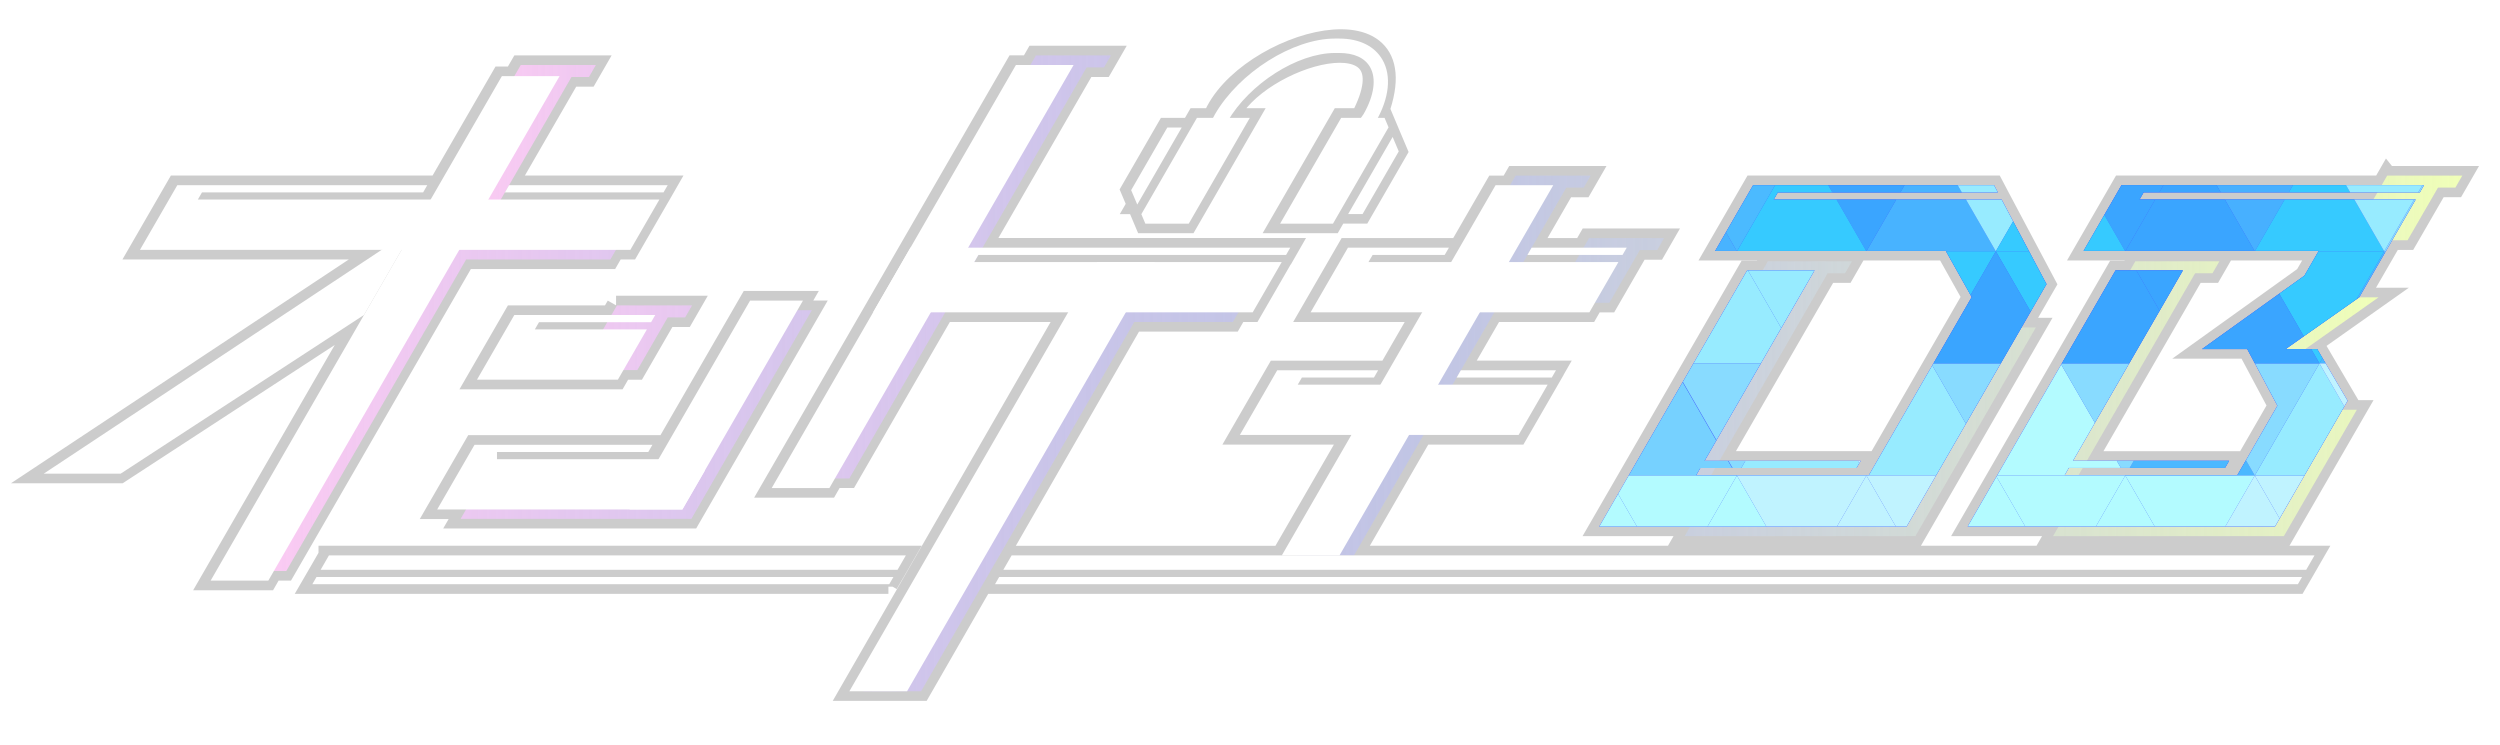 <?xml version="1.0" encoding="UTF-8"?><svg id="a" xmlns="http://www.w3.org/2000/svg" xmlns:xlink="http://www.w3.org/1999/xlink" viewBox="0 0 520 155"><defs><style>.q{fill:url(#h);}.r{fill:url(#i);}.s{fill:#fff;}.t{fill:#97ebff;}.u{fill:#b3fbff;}.v{fill:#c0f3ff;}.w{fill:#405ffd;}.x{fill:#88dbff;}.y{fill:#47b0ff;}.z{fill:#36caff;}.aa{fill:#3aa5ff;}.ab{fill:#48b3ff;}.ac{fill:#4bb8ff;}.ad{fill:#44adff;}.ae{fill:#76d1ff;}.af{fill:#4bbaff;}.ag{fill:#76d8ff;}.ah{filter:url(#d);opacity:.2;}.ai{fill:none;stroke:#000;stroke-miterlimit:10;stroke-width:4px;}.aj{clip-path:url(#o);}</style><filter id="d"><feGaussianBlur stdDeviation="1"/></filter><linearGradient id="h" x1="90.41" y1="63.52" x2="494.72" y2="63.52" gradientUnits="userSpaceOnUse"><stop offset="0" stop-color="#fecbf3"/><stop offset=".5" stop-color="#b6bdfd" stop-opacity=".5"/><stop offset="1" stop-color="#f0ffb8"/></linearGradient><linearGradient id="i" x1="47.55" y1="90.15" x2="512.16" y2="90.15" xlink:href="#h"/><clipPath id="o"><path class="w" d="M425.67,59.1l-29.11,50.42h-63.91l30.76-53.27h14l-22.87,39.61h32.47l-.86,1.48h-32.49l-.86,1.5h35.93l1.72-2.98,.27-.46,19.4-33.6-5.39-9.61h-47.97l7.89-13.67h50.1l.79,1.5h-45.76l-.86,1.5h47.41l9.34,17.59Zm77.66-19.09l.86-1.5h-62.91l-7.89,13.67h48.91l-2.98,5.16-21.28,15.26h9.39l6.28,11.78-6.35,11.01h0l-1.99,3.44h-35.93l.86-1.5h32.49l.86-1.48h-32.48l22.87-39.61h-14l-30.76,53.27h63.91l15.1-26.15-6.32-10.76h-6.56l15.3-10.76,11.74-20.33h-57.44l.86-1.5h57.44Z"/></clipPath></defs><g id="b"><g id="c"><g id="e" class="ah"><path d="M128.15,63.52l-1.15,2h-20.2l-7.77,13.46h29.31l1.15-2h2.88l6.33-10.96h3.62l1.44-2.5h-15.62Zm-2.88,4.99h-14.2l.86-1.5h14.2l-.86,1.5Zm-28.49-14.54L59.37,118.77h-2.58l-1.15,2h-12l31.9-55.26L24.92,98.52H8.92L79.19,51.97H28.93l7.77-13.46h51.99l-.86,1.5H41.84l-.86,1.5h48.42l14.82-25.67h2.58l1.34-2.32h15.62l-1.44,2.5h-3.62l-14.72,25.49h33l-6.04,10.46h-3l-1.15,2h-30Zm138.98,13l-44.17,76.81h-14.92l45.32-78.81h-25.57l-19.94,34.54h-3l-1.15,2h-12c5.56-9.63,23.62-40.92,28.87-50h0l21.94-38h3l1.15-2h15.62l-1.44,2.5h-3.62l-21.65,37.5h64l-.86,1.5h-64l-.86,1.5h25.57s12,0,12,0h0s26.39,0,26.39,0l-6.04,10.46h-2.95l-1.15,2h-20.51Zm44.48-22.46l9.25-16.03,1.27,3-7.52,13.03h-3Zm-43.86-1.97l-1.27-3,7.52-13.03h3l-9.25,16.03Zm.85,2l11.56-20.03h3.36c6.5-16.25,45.08-26.91,34.27,0h1.4l.83,1.97-11.56,20.03h-11l12.7-22h4.12c11.88-22.41-21.59-12.83-27.29,0h4.17l-12.7,22h-9.03l-.83-1.97Zm-100.42,50.96l19.05-32.99h11l-1.15,2h3l-25.06,43.41h-48l1.13-1.96h-6l7.77-13.46h37l-.86,1.5h-31.47v1.5h33.6Zm-31.1-56.99h33l-.86,1.5h-33l.86-1.5Zm197.97,38.5h19.79l-.86,1.5h-19.79l.86-1.5ZM68.25,115.52h120l-1.73,3H66.52l1.73-3Zm116.54,6H64.78l.87-1.5h120l-.87,1.5Zm96.66-6h199.8l-1.73,3H208.52l1.73-3h56.2l14.46-25.04h-23.19c1.86-3.22,5.95-10.3,7.77-13.46h20.99l-.86,1.5h-14.99l-.86,1.5h17.19l8.68-15.04h-23.2l7.77-13.46h20.99l-.86,1.5h-14.99l-.86,1.5h17.2l9.23-15.99h3l1.15-2h15.62l-1.44,2.5h-3.62l-8.94,15.49h10.8l.86-1.5h-10.8l.86-1.5h10.8l1.15-2h15.62l-1.44,2.5h-3.62l-6.33,10.96h-3.02l-1.15,2h-19.78l-8.68,15.04h19.79c-.87,1.51-5.08,8.8-6.04,10.46h-19.79l-14.46,25.04Zm-73.8,4.5H478.65l-.87,1.5H206.78l.87-1.5ZM404.72,52.18h-47.97l7.89-13.67h50.1l.79,1.5h-45.76l-.86,1.5h47.41l9.34,17.59-5.2,9h3l-25.06,43.41h-48l1.15-2h-18.91l30.76-53.27h3.21l1.1-1.91h17.49l-1.44,2.5h-3.62l-22.53,39.01h29.39l-.86,1.48h-29.39l-.86,1.5h32.83c.47-.82,20.17-34.93,21.38-37.04l-5.39-9.61Zm91.83-15.67l-1.15,2h-54.11l-7.89,13.67h48.91l-2.98,5.16-21.28,15.26h9.39l6.28,11.78-6.35,11.01h0l-1.99,3.44h-33.05l.86-1.5h29.61l.86-1.48h-29.61l22.53-39.01h3.62l1.44-2.5h-17.49l-1.1,1.91h-3l-30.76,53.27h18.91l-1.15,2h48l15.18-26.29h-3l1.08-1.86-6.32-10.76h-2.48l15.23-10.76h-4s6.85-11.87,6.85-11.87h3.2l6.33-10.96h3.62l1.44-2.5h-15.62Zm-2.88,4.99h-48.64l.86-1.5h48.64l-.86,1.5Z"/><path class="ai" d="M128.15,63.52l-1.15,2h-20.2l-7.77,13.46h29.31l1.15-2h2.88l6.33-10.96h3.62l1.44-2.5h-15.62Zm-2.88,4.99h-14.2l.86-1.5h14.2l-.86,1.5Zm-28.49-14.54L59.37,118.77h-2.58l-1.15,2h-12l31.9-55.26L24.92,98.52H8.92L79.19,51.97H28.93l7.77-13.46h51.99l-.86,1.5H41.84l-.86,1.5h48.42l14.82-25.67h2.58l1.34-2.32h15.62l-1.44,2.5h-3.62l-14.72,25.49h33l-6.04,10.46h-3l-1.15,2h-30Zm138.98,13l-44.17,76.81h-14.92l45.32-78.81h-25.57l-19.94,34.54h-3l-1.15,2h-12c5.56-9.63,23.62-40.92,28.87-50h0l21.94-38h3l1.15-2h15.62l-1.44,2.5h-3.62l-21.65,37.5h64l-.86,1.5h-64l-.86,1.5h25.57s12,0,12,0h0s26.39,0,26.39,0l-6.04,10.46h-2.95l-1.15,2h-20.51Zm44.48-22.46l9.25-16.03,1.27,3-7.52,13.03h-3Zm-43.86-1.97l-1.27-3,7.52-13.03h3l-9.25,16.03Zm.85,2l11.56-20.03h3.36c6.5-16.25,45.08-26.91,34.27,0h1.4l.83,1.97-11.56,20.03h-11l12.7-22h4.12c11.88-22.41-21.59-12.83-27.29,0h4.17l-12.7,22h-9.03l-.83-1.97Zm-100.42,50.96l19.05-32.99h11l-1.15,2h3l-25.06,43.41h-48l1.13-1.96h-6l7.77-13.46h37l-.86,1.5h-31.47v1.5h33.6Zm-31.1-56.99h33l-.86,1.5h-33l.86-1.5Zm197.97,38.5h19.79l-.86,1.5h-19.79l.86-1.5ZM68.25,115.52h120l-1.73,3H66.52l1.73-3Zm116.54,6H64.78l.87-1.5h120l-.87,1.5Zm96.66-6h199.8l-1.73,3H208.52l1.73-3h56.2l14.46-25.04h-23.19c1.86-3.22,5.95-10.3,7.77-13.46h20.99l-.86,1.5h-14.99l-.86,1.5h17.19l8.68-15.04h-23.2l7.77-13.46h20.99l-.86,1.5h-14.99l-.86,1.5h17.2l9.23-15.99h3l1.15-2h15.62l-1.44,2.5h-3.62l-8.94,15.49h10.8l.86-1.5h-10.8l.86-1.5h10.8l1.15-2h15.62l-1.44,2.5h-3.62l-6.33,10.96h-3.02l-1.15,2h-19.78l-8.68,15.04h19.79c-.87,1.51-5.08,8.8-6.04,10.46h-19.79l-14.46,25.04Zm-73.8,4.5H478.65l-.87,1.5H206.78l.87-1.5ZM404.72,52.18h-47.97l7.89-13.67h50.1l.79,1.5h-45.76l-.86,1.5h47.41l9.34,17.59-5.2,9h3l-25.06,43.41h-48l1.15-2h-18.91l30.76-53.27h3.21l1.1-1.91h17.49l-1.44,2.5h-3.62l-22.53,39.01h29.39l-.86,1.48h-29.39l-.86,1.5h32.83c.47-.82,20.17-34.93,21.38-37.04l-5.39-9.61Zm91.83-15.67l-1.15,2h-54.11l-7.89,13.67h48.91l-2.98,5.16-21.28,15.26h9.39l6.28,11.78-6.35,11.01h0l-1.99,3.44h-33.05l.86-1.5h29.61l.86-1.48h-29.61l22.53-39.01h3.62l1.44-2.5h-17.49l-1.1,1.91h-3l-30.76,53.27h18.91l-1.15,2h48l15.18-26.29h-3l1.08-1.86-6.32-10.76h-2.48l15.23-10.76h-4s6.85-11.87,6.85-11.87h3.2l6.33-10.96h3.62l1.44-2.5h-15.62Zm-2.88,4.99h-48.64l.86-1.5h48.64l-.86,1.5Z"/></g><g id="f"><g><g id="g"><path class="q" d="M122.49,16.02h-3.62l-16.45,28.5h-12l17.9-31h15.62l-1.44,2.5Zm108.6-4.5h-15.62l-50.81,88h12L226.02,14.02h3.62l1.44-2.5Zm-87.14,52h-15.62l-7.77,13.46h12l6.33-10.96h3.62l1.44-2.5Zm186.91-27h-15.62l-45.61,79h12l44.17-76.5h3.62l1.44-2.5Zm54.35,17.82h-17.49l-30.7,53.18h13.87l29.26-50.68h3.62l1.44-2.5Zm76.43,0h-17.49l-30.7,53.18h13.87l29.26-50.68h3.62l1.44-2.5Zm33.09,7.51h-17.72s-14.97,10.76-14.97,10.76h17.46l15.23-10.76Z"/><path class="r" d="M126.96,53.97h-30L59.55,118.77h-12L91,43.51h42l-6.04,10.46Zm135.53,2.54h-32.51l-50.39,87.27h12l44.34-76.81h20.51l6.04-10.46ZM95.8,107.93h48l25.06-43.41h-12l-19.02,32.95h-36l-6.04,10.46Zm250.34-58.41h-15.62l-7.77,13.46h12l6.33-10.96h3.62l1.44-2.5Zm4.26,62h48l25.06-43.41h-12l-19.02,32.95h-36l-6.04,10.46Zm76.64,0h48l15.18-26.29h-12l-9.14,15.82h-36l-6.04,10.46Zm85.12-75h-15.62l-7.77,13.46h12l6.33-10.96h3.62l1.44-2.5Z"/></g><g id="j"><polygon class="s" points="130.93 105.97 156.02 62.52 167.02 62.52 141.93 105.97 130.93 105.97"/><polygon class="s" points="160.51 101.52 211.31 13.52 223.31 13.52 172.51 101.52 160.51 101.52"/><polygon class="s" points="266.62 115.52 311.08 38.52 323.08 38.52 278.62 115.52 266.62 115.52"/><polygon class="s" points="9.1 98.52 86.11 47.51 75.71 65.51 25.1 98.52 9.1 98.52"/><path class="s" d="M287.99,24.52l.83,1.97-11.56,20.03h-11l12.7-22h9.03Zm1.68,3.97l-9.25,16.03h3l7.52-13.03-1.27-3Z"/><path class="s" d="M238.23,46.52l-.83-1.97,11.56-20.03h11l-12.7,22h-9.03Zm-1.68-3.97l9.25-16.03h-3l-7.52,13.03,1.27,3Z"/><path class="s" d="M285.09,26.89l-2.47-1.7,1.01-1.47c2.21-3.86,2.7-7.43,1.33-9.79-1.1-1.9-3.31-2.91-6.4-2.91h-.88c-7.79,0-17.82,6.39-22.36,14.25l-.65,1.22-2.65-1.41,.67-1.27c5.04-8.73,16.24-15.79,24.98-15.79h.88c4.17,0,7.36,1.56,9,4.41,1.92,3.33,1.42,8.01-1.37,12.84l-.06,.1-1.05,1.52Z"/><polygon class="s" points="136.65 97.81 137.97 95.51 103.37 95.51 103.37 94.02 134.84 94.02 135.7 92.52 98.7 92.52 90.93 105.97 141.93 105.97 146.65 97.81 136.65 97.81"/><g><polygon class="s" points="41.15 41.51 42.01 40.02 88.01 40.02 88.87 38.52 36.88 38.52 29.11 51.97 131.11 51.97 137.15 41.51 41.15 41.51"/><polygon class="s" points="105.88 38.52 105.01 40.02 138.01 40.02 138.88 38.52 105.88 38.52"/></g><polygon class="s" points="111.25 68.51 112.11 67.02 135.43 67.02 136.29 65.52 106.98 65.52 99.21 78.97 128.52 78.97 134.56 68.51 111.25 68.51"/><polygon class="s" points="202.64 54.51 203.51 53.02 267.51 53.02 268.37 51.52 189.37 51.52 181.6 64.97 260.56 64.97 266.6 54.51 202.64 54.51"/><g><polygon class="s" points="284.64 54.51 285.51 53.02 300.5 53.02 301.37 51.52 280.37 51.52 272.6 64.97 330.59 64.97 336.63 54.51 284.64 54.51"/><polygon class="s" points="318.57 51.52 317.71 53.02 337.49 53.02 338.36 51.52 318.57 51.52"/></g><g><polygon class="s" points="269.93 80.01 270.8 78.52 285.79 78.52 286.65 77.02 265.66 77.02 262.61 82.31 257.89 90.47 294.89 90.47 315.87 90.47 320.59 82.31 321.91 80.01 269.93 80.01"/><polygon class="s" points="303.85 77.02 302.99 78.52 322.78 78.52 323.64 77.02 303.85 77.02"/></g><path id="k" class="s" d="M188.42,115.52l-1.73,3H66.69l1.73-3h120Zm-123.46,6h120l.87-1.5H65.83l-.87,1.5Z"/><g id="l"><polygon class="s" points="210.42 115.52 208.69 118.52 479.69 118.52 481.42 115.52 210.42 115.52"/><polygon class="s" points="206.96 121.52 477.96 121.52 478.83 120.01 207.83 120.01 206.96 121.52"/></g><polygon class="s" points="188.67 143.78 240.21 54.51 228.21 54.51 176.67 143.78 188.67 143.78"/><polygon class="s" points="43.81 120.77 104.39 15.84 116.39 15.84 55.81 120.77 43.81 120.77"/></g></g></g><g id="m"><g id="n"><path class="w" d="M425.67,59.1l-29.11,50.42h-63.91l30.76-53.27h14l-22.87,39.61h32.47l-.86,1.48h-32.49l-.86,1.5h35.93l1.72-2.98,.27-.46,19.4-33.6-5.39-9.61h-47.97l7.89-13.67h50.1l.79,1.5h-45.76l-.86,1.5h47.41l9.34,17.59Zm77.66-19.09l.86-1.5h-62.91l-7.89,13.67h48.91l-2.98,5.16-21.28,15.26h9.39l6.28,11.78-6.35,11.01h0l-1.99,3.44h-35.93l.86-1.5h32.49l.86-1.48h-32.48l22.87-39.61h-14l-30.76,53.27h63.91l15.1-26.15-6.32-10.76h-6.56l15.3-10.76,11.74-20.33h-57.44l.86-1.5h57.44Z"/><g class="aj"><rect id="p" class="w" x="332.65" y="38.52" width="171.54" height="71"/><g><polygon class="ab" points="401.67 28.95 388.21 52.27 415.13 52.27 401.67 28.95"/><polygon class="ag" points="388.21 52.27 374.74 75.59 401.67 75.59 388.21 52.27"/><polygon class="t" points="361.28 52.27 347.82 75.59 374.74 75.59 361.28 52.27"/><polygon class="t" points="374.74 75.59 361.28 98.91 388.21 98.91 374.74 75.59"/><polygon class="u" points="428.6 75.59 415.13 98.91 442.06 98.91 428.6 75.59"/><polygon class="ac" points="455.52 75.59 442.06 98.91 468.99 98.91 455.52 75.59"/><polygon class="x" points="361.28 98.91 374.74 75.59 347.82 75.59 361.28 98.91"/><polygon class="v" points="388.21 98.91 401.67 75.59 374.74 75.59 388.21 98.91"/><polygon class="t" points="401.67 75.59 388.21 98.91 415.13 98.91 401.67 75.59"/><polygon class="x" points="415.13 98.91 428.6 75.59 401.67 75.59 415.13 98.91"/><polygon class="u" points="347.82 75.59 361.28 52.27 334.35 52.27 347.82 75.59"/><polygon class="t" points="374.74 75.59 388.21 52.27 361.28 52.27 374.74 75.59"/><polygon class="t" points="415.13 52.27 428.6 28.95 401.67 28.95 415.13 52.27"/><polygon class="aa" points="442.06 52.27 455.52 28.95 428.6 28.95 442.06 52.27"/><polygon class="y" points="468.99 52.27 482.45 28.95 455.52 28.95 468.99 52.27"/><polygon class="z" points="428.6 28.95 415.13 52.27 442.06 52.27 428.6 28.95"/><polygon class="ab" points="347.82 28.95 334.35 52.27 361.28 52.27 347.82 28.95"/><polygon class="af" points="361.28 52.27 374.74 28.95 347.82 28.95 361.28 52.27"/><polygon class="aa" points="388.21 52.27 401.67 28.95 374.74 28.95 388.21 52.27"/><polygon class="z" points="374.74 28.95 361.28 52.27 388.21 52.27 374.74 28.95"/><polygon class="aa" points="455.52 28.95 442.06 52.27 468.99 52.27 455.52 28.95"/><polygon class="x" points="509.37 28.95 495.91 52.27 522.84 52.27 509.37 28.95"/><polygon class="z" points="482.45 28.95 468.99 52.27 495.91 52.27 482.45 28.95"/><polygon class="ad" points="522.84 52.27 536.3 28.95 509.37 28.95 522.84 52.27"/><polygon class="t" points="495.91 52.27 509.37 28.95 482.45 28.95 495.91 52.27"/><polygon class="v" points="388.21 98.91 374.74 122.22 401.67 122.22 388.21 98.91"/><polygon class="v" points="401.67 122.22 415.13 98.91 388.21 98.91 401.67 122.22"/><polygon class="u" points="428.6 122.22 442.06 98.91 415.13 98.91 428.6 122.22"/><polygon class="u" points="455.52 122.22 468.99 98.91 442.06 98.91 455.52 122.22"/><polygon class="u" points="415.13 98.91 401.67 122.22 428.6 122.22 415.13 98.91"/><polygon class="u" points="334.35 98.91 320.89 122.22 347.82 122.22 334.35 98.91"/><polygon class="ae" points="347.72 75.59 334.25 98.91 361.18 98.91 347.72 75.59"/><polygon class="u" points="347.82 122.22 361.28 98.91 334.35 98.91 347.82 122.22"/><polygon class="v" points="374.74 122.22 388.21 98.91 361.28 98.91 374.74 122.22"/><polygon class="u" points="361.28 98.91 347.82 122.22 374.74 122.22 361.28 98.91"/><polygon class="u" points="442.06 98.91 428.6 122.22 455.52 122.22 442.06 98.91"/><polygon class="v" points="468.99 98.91 455.52 122.22 482.45 122.22 468.99 98.91"/><polygon class="v" points="482.45 122.22 495.91 98.91 468.99 98.91 482.45 122.22"/><polygon class="af" points="495.91 52.27 482.45 75.59 509.37 75.59 495.91 52.27"/><polygon class="t" points="482.45 75.59 468.99 98.91 495.91 98.91 482.45 75.59"/><polygon class="x" points="509.37 75.59 522.84 52.27 495.91 52.27 509.37 75.59"/><polygon class="v" points="495.91 98.91 509.37 75.59 482.45 75.59 495.91 98.91"/><polygon class="x" points="442.06 98.91 455.52 75.59 428.6 75.59 442.06 98.91"/><polygon class="x" points="468.99 98.91 482.45 75.59 455.52 75.59 468.99 98.91"/><polygon class="z" points="401.67 75.59 415.13 52.27 388.21 52.27 401.67 75.59"/><polygon class="z" points="428.6 75.59 442.06 52.27 415.13 52.27 428.6 75.59"/><polygon class="aa" points="455.52 75.59 468.99 52.27 442.06 52.27 455.52 75.59"/><polygon class="z" points="482.45 75.59 495.91 52.27 468.99 52.27 482.45 75.59"/><polygon class="aa" points="415.13 52.27 401.67 75.59 428.6 75.59 415.13 52.27"/><polygon class="aa" points="442.06 52.27 428.6 75.59 455.52 75.59 442.06 52.27"/><polygon class="aa" points="468.99 52.27 455.52 75.59 482.45 75.59 468.99 52.27"/></g></g></g></g></g><g><path class="s" d="M323.59,144.07c-3.31,0-5.36-2.53-5.36-5.72s2.13-5.69,5.36-5.69,5.36,2.47,5.36,5.69-2.06,5.72-5.36,5.72Zm0-9.33c-2,0-3.18,1.77-3.18,3.52s.83,3.72,3.18,3.72,3.18-2.06,3.18-3.72c0-1.75-1.18-3.52-3.18-3.52Z"/><path class="s" d="M333.15,142.78c0,.7-.57,1.29-1.28,1.29s-1.28-.59-1.28-1.29,.58-1.27,1.28-1.27,1.28,.56,1.28,1.27Z"/><path class="s" d="M335.29,132.66h1.52l5.71,7.57h.03v-7.29h2.11v11.05h-1.52l-5.71-7.58h-.03v7.36h-2.11v-11.12Z"/><path class="s" d="M349.37,142.78c0,.7-.57,1.29-1.28,1.29s-1.28-.59-1.28-1.29,.57-1.27,1.28-1.27,1.28,.56,1.28,1.27Z"/><path class="s" d="M361.09,138.02v.27c0,3.06-1.57,5.78-4.93,5.78-3.16,0-5.16-2.67-5.16-5.66s2.06-5.75,5.29-5.75c1.84,0,3.45,.93,4.28,2.59l-1.87,1.01c-.43-.98-1.35-1.72-2.47-1.72-2.04,0-3.05,2.08-3.05,3.88s1.02,3.79,3.06,3.79c1.32,0,2.43-1.15,2.47-2.46h-2.3v-1.72h4.67Z"/><path class="s" d="M365.3,142.78c0,.7-.57,1.29-1.28,1.29s-1.28-.59-1.28-1.29,.58-1.27,1.28-1.27,1.28,.56,1.28,1.27Z"/><path class="s" d="M369.56,134.78v2.39h3.36v1.84h-3.36v2.93h3.49v1.84h-5.61v-10.84h5.61v1.84h-3.49Z"/><path class="s" d="M377.62,142.78c0,.7-.57,1.29-1.28,1.29s-1.28-.59-1.28-1.29,.57-1.27,1.28-1.27,1.28,.56,1.28,1.27Z"/><path class="s" d="M385.26,132.94h2.6l-4.11,5,4.34,5.84h-2.72l-3.46-4.87h-.03v4.87h-2.11v-10.84h2.11v4.57h.03l3.35-4.57Z"/><path class="s" d="M391.84,142.78c0,.7-.57,1.29-1.28,1.29s-1.28-.59-1.28-1.29,.58-1.27,1.28-1.27,1.28,.56,1.28,1.27Z"/><path class="s" d="M396.1,143.78h-2.11v-10.84h2.11v10.84Z"/><path class="s" d="M402.94,132.94h3.02c3.13,0,5.23,2.34,5.23,5.43s-2.16,5.4-5.25,5.4h-3v-10.84Zm2.11,9h.34c2.6,0,3.61-1.44,3.61-3.58,0-2.36-1.21-3.58-3.61-3.58h-.34v7.16Z"/><path class="s" d="M415.02,141.5l-.89,2.29h-2.23l4.23-11.12h1.64l4.11,11.12h-2.26l-.83-2.29h-3.77Zm1.83-5.66h-.03l-1.19,3.94h2.57l-1.35-3.94Z"/><path class="s" d="M425.48,143.78h-2.11v-9h-2.18v-1.84h6.48v1.84h-2.18v9Z"/><path class="s" d="M430.08,141.5l-.89,2.29h-2.23l4.23-11.12h1.64l4.11,11.12h-2.26l-.83-2.29h-3.77Zm1.83-5.66h-.03l-1.19,3.94h2.57l-1.35-3.94Z"/><path class="s" d="M438.16,132.94h2.63c2.01,0,3.25,.79,3.25,2.95,0,.78-.27,1.67-.95,2.1,1.28,.23,1.85,1.52,1.85,2.72,0,2.13-1.49,3.08-3.46,3.08h-3.32v-10.84Zm2.11,4.51h.26c1.03,0,1.54-.3,1.54-1.42s-.63-1.39-1.52-1.39h-.27v2.82Zm0,4.63h.45c1.14,0,2.11-.14,2.11-1.55s-1.15-1.47-2.21-1.47h-.34v3.02Z"/><path class="s" d="M448.9,141.5l-.89,2.29h-2.23l4.23-11.12h1.64l4.11,11.12h-2.26l-.83-2.29h-3.77Zm1.83-5.66h-.03l-1.19,3.94h2.57l-1.35-3.94Z"/><path class="s" d="M462.08,135.33c-.4-.55-.92-.89-1.62-.89s-1.32,.52-1.32,1.22c0,1.83,4.3,1.06,4.3,4.7,0,2.17-1.35,3.71-3.56,3.71-1.5,0-2.59-.86-3.33-2.11l1.37-1.34c.29,.83,1.05,1.58,1.95,1.58s1.39-.73,1.39-1.57c0-1.12-1.04-1.44-1.88-1.77-1.39-.58-2.41-1.28-2.41-2.96,0-1.8,1.34-3.25,3.16-3.25,.96,0,2.3,.47,2.96,1.21l-.99,1.47Z"/><path class="s" d="M467.23,134.78v2.39h3.36v1.84h-3.36v2.93h3.49v1.84h-5.61v-10.84h5.61v1.84h-3.49Z"/></g></g></svg>